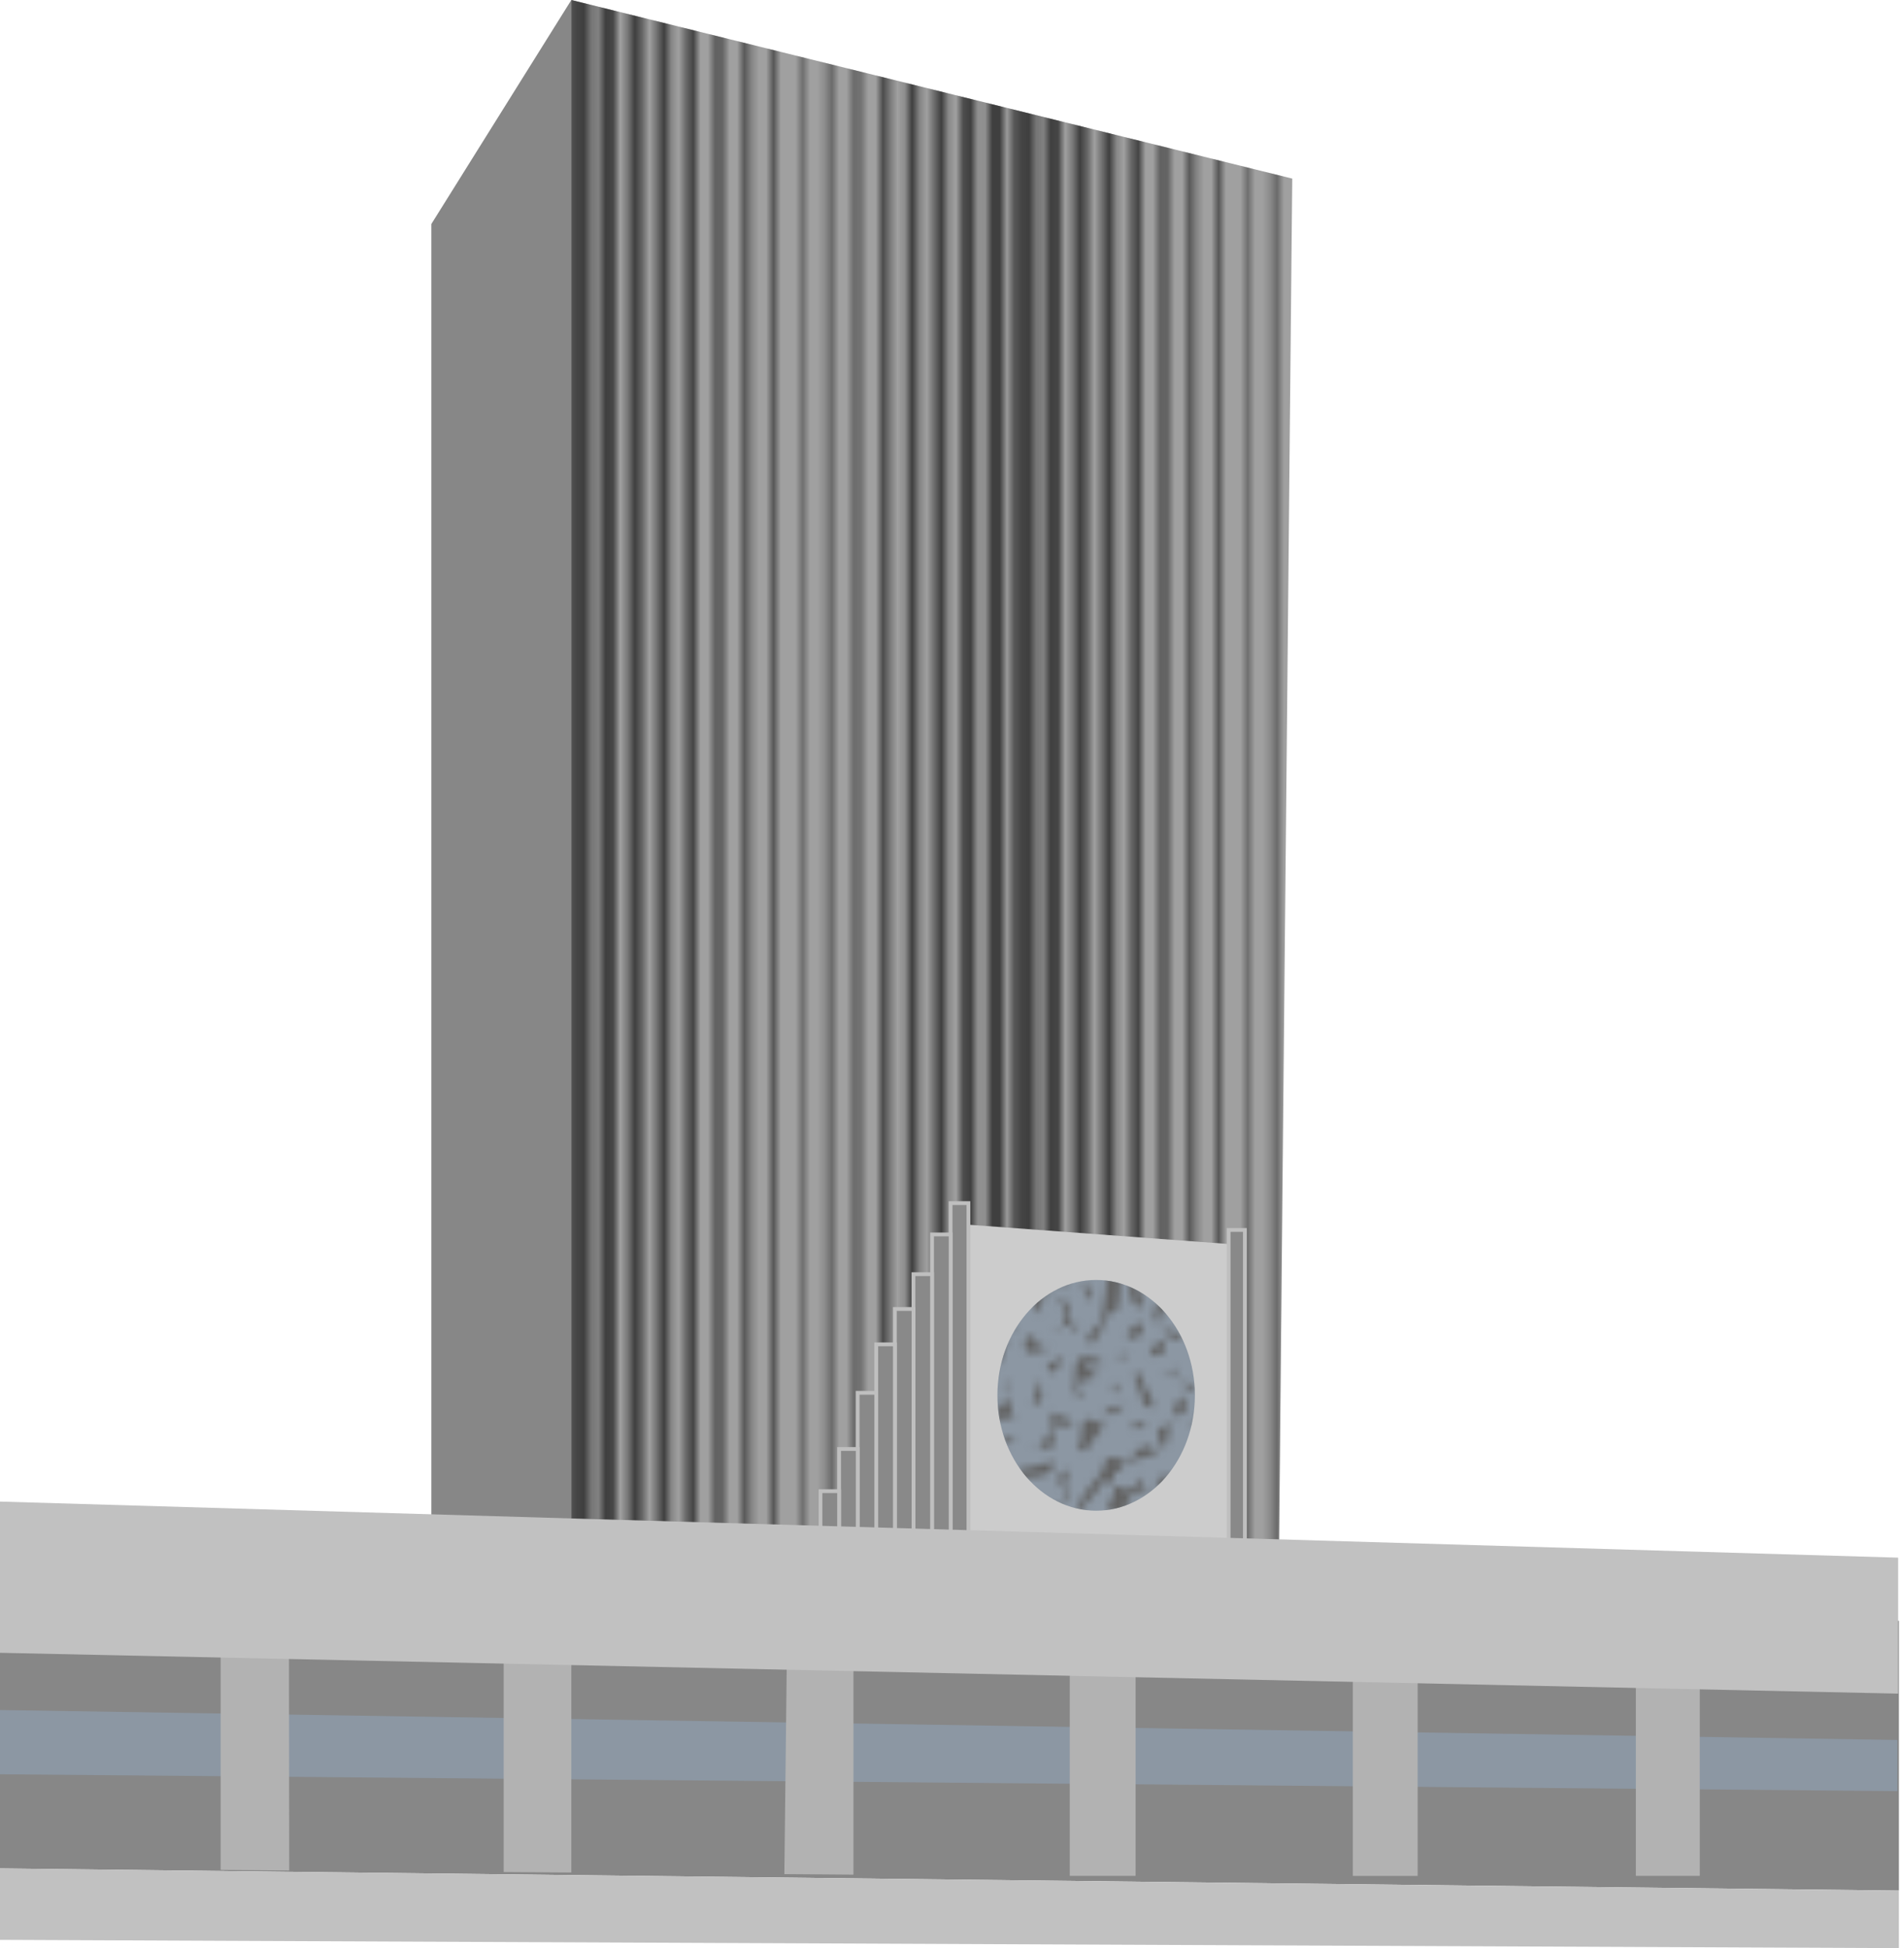 <svg id="Слой_1" data-name="Слой 1" xmlns="http://www.w3.org/2000/svg" xmlns:xlink="http://www.w3.org/1999/xlink" viewBox="0 0 250.51 256.34"><defs><style>.cls-1,.cls-10,.cls-11,.cls-3,.cls-4,.cls-5,.cls-6,.cls-7,.cls-8,.cls-9{fill:none;}.cls-2{fill:#636363;}.cls-10,.cls-11,.cls-3,.cls-4,.cls-5,.cls-6,.cls-7,.cls-8,.cls-9{stroke:#3f3f3f;}.cls-3{stroke-width:2.5px;}.cls-18,.cls-4{stroke-width:0.5px;}.cls-5{stroke-width:0.75px;}.cls-7{stroke-width:1.25px;}.cls-8{stroke-width:1.5px;}.cls-9{stroke-width:1.75px;}.cls-10{stroke-width:2px;}.cls-11{stroke-width:2.25px;}.cls-12{fill:#878787;}.cls-13{fill:#a0a0a0;}.cls-14{fill:url(#Undulating_Fine_Lines);}.cls-15{fill:#ccc;}.cls-16{fill:#8c97a3;}.cls-17{fill:url(#USGS_21_Intricate_Surface);}.cls-18{fill:#898989;stroke:#bfbfbf;stroke-miterlimit:10;}.cls-19{fill:#c1c1c1;}.cls-20{fill:#b2b2b2;}</style><pattern id="Undulating_Fine_Lines" data-name="Undulating Fine Lines" width="60.75" height="72" patternTransform="matrix(0.96, 0, 0, -0.96, -157.91, 807.17)" patternUnits="userSpaceOnUse" viewBox="0 0 60.75 72"><rect class="cls-1" width="60.75" height="72"/><rect class="cls-1" width="60.75" height="72"/><line class="cls-3" x1="60.75" y1="72" x2="60.75"/><line class="cls-4" x1="30.38" y1="72" x2="30.38"/><line class="cls-5" x1="26.58" y1="72" x2="26.58"/><line class="cls-6" x1="22.78" y1="72" x2="22.78"/><line class="cls-7" x1="18.98" y1="72" x2="18.98"/><line class="cls-8" x1="15.19" y1="72" x2="15.19"/><line class="cls-9" x1="11.39" y1="72" x2="11.39"/><line class="cls-10" x1="7.59" y1="72" x2="7.59"/><line class="cls-11" x1="3.8" y1="72" x2="3.8"/><line class="cls-3" y1="72"/><line class="cls-5" x1="34.17" y1="72" x2="34.17"/><line class="cls-6" x1="37.97" y1="72" x2="37.97"/><line class="cls-7" x1="41.76" y1="72" x2="41.76"/><line class="cls-8" x1="45.56" y1="72" x2="45.56"/><line class="cls-9" x1="49.36" y1="72" x2="49.36"/><line class="cls-10" x1="53.16" y1="72" x2="53.16"/><line class="cls-11" x1="56.95" y1="72" x2="56.95"/><line class="cls-3" x1="60.75" y1="72" x2="60.75"/><line class="cls-3" y1="72"/></pattern><pattern id="USGS_21_Intricate_Surface" data-name="USGS 21 Intricate Surface" width="54" height="54" patternTransform="matrix(0.96, 0, 0, -0.96, -164.46, 772.57)" patternUnits="userSpaceOnUse" viewBox="0 0 54 54"><rect class="cls-1" width="54" height="54"/><rect class="cls-1" width="54" height="54"/><path class="cls-2" d="M22.58-1.48c-.75-.5-1.31-4.69-2.06-5.25-.29-.22-.75-.69-.75-.94,0-.5-.27-.44-.27-.94,0-1-.74-2.31-2.12-2-.36.08-.67,1,1.38,2.15.22.12,0,.91.14,1.34,2,5.28,3.87,9.6,4.43,8.28Z"/><path class="cls-2" d="M28.33-2.49c-.16.48-.43.76-.43,1.24l-3.28-.68c-.89,1,1.12,1.39,2.49,2.05a23.29,23.29,0,0,0,2.71,1.42C29.62.45,28.65-1.17,28.33-2.49Z"/><path class="cls-2" d="M48.75-5.06a1,1,0,0,0-.5-1.32A.79.79,0,0,0,48-6.46c-.86-.13-2-.42-2-.86a3.33,3.33,0,0,0-2.47-3,14.87,14.87,0,0,0,5.17,5.37c.25.17,0,.94.15,1.35.66,1.33,2.65-.12,2.84,2.29,0,.23-.41.49-.66.74,2.11-.6,1.86,2.13,3.75,2.25V.18a3.62,3.62,0,0,1-2.26-.73C50.18-1.69,52.58-4.6,48.75-5.06Z"/><path class="cls-2" d="M3.94-6.56C3.59-4.56,6.59-.71,7.5.94A1.83,1.83,0,0,0,7.75-.75C7.37-2.75,5.12-4,5.14-6.6,4.58-7.54,4.64-8.16,3-8.06Z"/><path class="cls-2" d="M11.44-1.31A3.28,3.28,0,0,1,10.69.94,1,1,0,0,0,12,.44a.79.79,0,0,0,.08-.26A3.56,3.56,0,0,0,11.44-1.31Z"/><path class="cls-2" d="M2.25-1.13C.46-.89,2,.46,1.5,1.12,3.69,1,.93-.73,2.25-1.13Z"/><path class="cls-2" d="M13.6-2.2C15.25-1,15.86,2.71,17.75,3.5c-1.52-1.15-1.67-4.89-2.88-6.19C12.55-5.18,9.3-6.51,7.58-9.61c-.62-1.12.7-2.71-.83-3.71-.26,2.43-.23,5,1.66,6.56S11.61-3.69,13.6-2.2Z"/><path class="cls-2" d="M36.5-1.75c-.44-.49-1.18.08-1.32.68-.23,1-1.2,2.61-.08,3a3.77,3.77,0,0,1,3-.75C35.52,1.2,37.22-1,36.5-1.75Z"/><path class="cls-2" d="M44-2.45c.16-.3.75.1,1,.45-1.06.61.11,2.17-1.2,2.39-.48.08-1-.48-1.73-.38C42.65-1.09,43.36-1.32,44-2.45Z"/><path class="cls-2" d="M-5.25-5.06a1,1,0,0,0-.48-1.33A.92.92,0,0,0-6-6.47c-.86-.13-2-.42-2-.86a3.33,3.33,0,0,0-2.47-3A14.87,14.87,0,0,0-5.3-5c.25.17,0,.94.15,1.35.66,1.33,2.65-.12,2.84,2.29,0,.23-.41.49-.66.74C-.86-1.18-1.11,1.55.78,1.67V.17A3.62,3.62,0,0,1-1.48-.56C-3.82-1.69-1.42-4.6-5.25-5.06Z"/><path class="cls-2" d="M53.27,10.82c.83.31,1.72-.69,2.13-.5,2.15,1,2,3.57,4.67,1.39,0,0,.61.43.58.64-.12.76-.91,1.41-.6,2.25.21.58.8.7,1.41.9,1.86.62-.47,2.49,2.19,3.82.3.15.34,1.41,0,2-.79,1.26-2.34.79-3.63.83a3.56,3.56,0,0,1,3,1.5l-.75-1.5,3-1.5c-.5-.25-1.23-.41-1.38-.8-.35-.87.15-2.08-.25-2.89-.1-.2-1,.1-1.27-.15-1.22-1.43-.59-4-1.83-4.85-2-1.41-6-1-7-4.15-.17-.56,1.14-1.27,2-1.32s1.85.68,2.24,2.15a2,2,0,0,1,.81-2.09C60.06,6,60,9,61.49,8.55a1.4,1.4,0,0,0,.66-1.33,1.65,1.65,0,0,0-1.37-.71c-.25,0-.59.62-.71.56-1.54-.66-3.58-.47-4.47-2.18a3.43,3.43,0,0,1-.07-1.46c-.82,0-2.15-.29-2.06.73s1,2,.46,3c-.21.41-.9.55-1.4.8Z"/><path class="cls-2" d="M54.75,19.87c-1.59-.17-.68.91-.75,1.5Z"/><path class="cls-2" d="M54.38,44.62c-.1-2.45-.17-1.65-2.62-2.44.5.25,2,1,2.1,1.32.24.78-.09,1.14.32,1.84-.19.75-1.48.75-.8,1.78,1,1.53.21,3.75,2.13,4.53.43.18.24-.47.74-.47C56.25,49.12,54.47,46.84,54.38,44.62Z"/><path class="cls-2" d="M52.5,16.69c.52,1.46,1.83,1.35,3,1.5C54.77,17.15,53.6,17,52.5,16.69Z"/><path class="cls-2" d="M5.63,24.94a2.3,2.3,0,0,0-.74,0,5,5,0,0,0,1.5,2.25c.25-.5.75-1.08.62-1.46S6.16,25.11,5.63,24.94Z"/><path class="cls-2" d="M22.58,52.52c-.75-.5-1.31-4.69-2.06-5.25-.29-.22-.75-.69-.75-.94,0-.5-.27-.44-.27-.94,0-1-.74-2.31-2.12-2-.36.08-.67,1,1.38,2.15.22.12,0,.91.14,1.34,2,5.28,3.87,9.6,4.43,8.28Z"/><path class="cls-2" d="M14.26,44c-.72.24-1.69,1.07-1.59,1.32.92,2.33,1.82,3.3,2.75,3.34s-1.22-1.44-1.7-2.47,1.94-2.47,1.52-3.09S14.78,43.43,14.26,44Z"/><path class="cls-2" d="M12,42.94c-.58-1.92-.39-2.11-3-3,.76.23.56-.06.75,2.25C9.77,42.48,11.5,42.69,12,42.94Z"/><path class="cls-2" d="M9.73,33.94c-.21-.52-.45-1.32-.75-1.35-2-.18-2.4-1.71-3-3.16,1.3-.36,2.23-1.66,3.75-1.5-.7-.4-1.49-1.13-2.17-.64-.25.18,0,1.18-.13,1.24-2.87,1-2.15,3.14-.58,4.52.16.14,1-.64,1.3-.48,1.26.71-.48,4.55.83,3.61.65-.7,1.68-1.45,2.83.12.5.68.17,1.88.17,2.88.38.75,2.06.32,2.1-.75C14.19,35.85,10.64,36.24,9.73,33.94Z"/><path class="cls-2" d="M18.74,36.2c-.23-.29-.49-.68-.74-.68s-.5.42-.75.67c.5.25,1.32.47,1.34.76.12,1.46-.23,3.15-2.09,3.74C19.54,41.6,20.38,38.26,18.74,36.2Z"/><path class="cls-2" d="M21.92,34.67c.31,3.9-.55,6,3.58,4.51.94-1.31-1.82-.21-2.12-.82-.15-.31,1.68-1,1.55-1.43s-2.11-.39-2.35-.8c-.43-.75.25-1.5.66-2.2C22.75,34.19,21.91,34.46,21.92,34.67Z"/><path class="cls-2" d="M26.21,34c-.12,0-.46.4-.71.65.8.43,1.3,2.11,2.08,1.33S27,33.75,26.21,34Z"/><path class="cls-2" d="M15.5,27.25c-.44-.49-1.18.08-1.32.68-.23,1-1.2,2.61-.08,3a3.77,3.77,0,0,1,3-.75C14.52,30.2,16.22,28,15.5,27.25Z"/><path class="cls-2" d="M31,37.87c2.79.38,3,2.78,4.58,4.23.27.26,1-.08,1.35.17a2.86,2.86,0,0,1,.82,2.92c1.25-1.66,2.63.62,3.55-.19,1.68-1.53,1.51-4,4-5-.39-1.91-2.09-2.94-3-4.5.81,2.63,2.84,5.43-.75,6.75.25.25.67.5.67.75a1.7,1.7,0,0,1-.71,1.39,2.25,2.25,0,0,1-2.84-.7c-.95-1.77-1.52-1.91-2.9-3.18-.67-.61,0-2.41-1-3.51-.25.25-.63.83-.73.65-1-1.78-2.27-1.59-2.64-.46Z"/><path class="cls-2" d="M30.43,41.68h0c-.2.15-1.26-.41-1.27-.69-.08-1.62-.38-3.28-2.41-3,2.41,2,3.1,4.92,4.41,7.55.44.9-2.66,3.14-1.41,3.89L32,48.5c.65.7,1.42,1.16,3,0-1.07,0-2.33.2-2.89-.81-.93-1.69-.11-2.58-.27-4.43,0-.29-1.07-.42-1.22-.81A2.49,2.49,0,0,1,30.43,41.68Z"/><path class="cls-2" d="M28.33,51.51c-.16.48-.43.76-.43,1.24l-3.28-.68c-.91,1,1.1,1.4,2.48,2.06a23.15,23.15,0,0,0,2.7,1.42C29.62,54.45,28.65,52.83,28.33,51.51Z"/><path class="cls-2" d="M38.25,12.94c.48,1.06,1.43.7,2.25.75C40,12.75,39.14,12.77,38.25,12.94Z"/><path class="cls-2" d="M47.57,51.93c-.45-4.31-.57,0-.82,0,.71.28,1.75.25,1.5,1.5A4.85,4.85,0,0,1,47.57,51.93Z"/><path class="cls-2" d="M48.75,48.94a1,1,0,0,0-.48-1.33.92.92,0,0,0-.27-.08c-.86-.13-2-.42-2-.86a3.33,3.33,0,0,0-2.47-3A14.87,14.87,0,0,0,48.7,49c.25.17-.05.94.15,1.35.66,1.33,2.65-.12,2.84,2.29,0,.23-.41.49-.66.74,2.11-.6,1.86,2.13,3.75,2.25v-1.5a3.62,3.62,0,0,1-2.26-.73C50.18,52.31,52.58,49.4,48.75,48.94Z"/><path class="cls-2" d="M50.94,43c-.2-.91-.59-2-1.47-2.12-.7-.13-1.47-1.07-2.22,1.36,2.33-.74,3,1.21,3.75,3A10.48,10.48,0,0,0,50.94,43Z"/><path class="cls-2" d="M47.32,35.4a3.47,3.47,0,0,1-.07-1.47,2.4,2.4,0,0,0-.58,2.87c.28.37,1.33.12,2.08.12A6.89,6.89,0,0,1,47.32,35.4Z"/><path class="cls-2" d="M34.75,31.69c0,.5.26,1.24.06,1.36-.77.48-1.91.32-2.91.42.28.23.52.55.83.62.87.22,1.72-.87,2-.69,2,1.12,4.17,4.7,5.79,6.33.23-.28-1-2.6-1-2.67C37.74,34.82,36.48,33.85,34.75,31.69Z"/><path class="cls-2" d="M38.78,29.77c-.66.43-2,.4-1.35,1.47,1.29,2.16,4.12,2.18,5.88,3.83.44-2.11,3.16-1.61,4.42-3.07.25-.3,0-.93.12-1.42.18-.77.21-1.76,1.46-1.51l-.75-.75c-1.33,2-1.62-.22-3,0,.5.25,1.25.41,1.37.79a3.38,3.38,0,0,1-.65,3.67c-.41.37-1.11.81-1.39.65-.9-.51-1-1.74-.83-2.86-1.22,1.13-1.79,3.79-3.62,2.77a10.48,10.48,0,0,1-2.14-2.22c-1.09-1.33,2.43-.94,2-2.81A9.55,9.55,0,0,1,38.78,29.77Z"/><path class="cls-2" d="M31.85,29.49c.14-.18,1,.3,1.25.09.46-.47,1.83-1.12,2-1.86.44.34,1.17.66,1.18,1,0,1-2.46,1.16-3.88,1.65a2.07,2.07,0,0,0-1.21,1.94C31.35,31.36,31.29,30.2,31.85,29.49Z"/><path class="cls-2" d="M28.41,29.91c.49-1.61-.84-1.1-1.41-.16-.37.94-.92,3.74,1.5,3.85.24,0,.5-.41.75-.66C28.72,32.49,26.7,35.5,28.41,29.91Z"/><path class="cls-2" d="M3.94,47.44c-.35,2,2.65,5.84,3.56,7.5a1.83,1.83,0,0,0,.25-1.69c-.38-2-2.63-3.25-2.61-5.85-.56-.94-.5-1.56-2.14-1.46Z"/><path class="cls-2" d="M1.25,39.62c2.29,1.26,0,1.4,2.69,2.56,1.31-.38,1.6-2,1.69-3.38,0-.32-.37-1.38-.37-1.88l-.75,1.5c-.26.51-.45,1.78-.62,1.81A3.91,3.91,0,0,1,1.25,39.62Z"/><path class="cls-2" d="M17.13,51.62v1.5a3.28,3.28,0,0,1,2.25-.75Z"/><path class="cls-2" d="M3.84,32.59c.5-1.59-.84-1.09-1.4-.15-.37.94-.92,3.74,1.5,3.85.24,0,.49-.41.75-.66C4.16,35.17,2.13,38.18,3.84,32.59Z"/><path class="cls-2" d="M-.73,10.82c.83.31,1.72-.69,2.13-.5,2.15,1,2,3.57,4.67,1.39,0,0,.61.43.58.64-.12.76-.91,1.41-.6,2.25.21.58.8.7,1.41.9,1.86.63-.46,2.5,2.19,3.83.3.15.34,1.41,0,2-.79,1.26-2.34.79-3.63.83a3.56,3.56,0,0,1,3,1.5l-.75-1.5,3-1.5c-.5-.25-1.23-.41-1.38-.8C9.54,19,10,17.78,9.64,17c-.1-.2-1,.1-1.27-.15-1.22-1.43-.59-4-1.83-4.85-2-1.41-6-1-7-4.15-.17-.56,1.14-1.27,2-1.32s1.85.68,2.24,2.15a2,2,0,0,1,.81-2.09C6,6,5.92,9,7.46,8.5a1.4,1.4,0,0,0,.66-1.33,1.65,1.65,0,0,0-1.37-.71c-.25,0-.58.62-.71.56C4.5,6.36,2.46,6.55,1.57,4.84A3.43,3.43,0,0,1,1.5,3.38c-.82.05-2.15-.29-2.06.73s1,2,.46,3c-.21.41-.9.55-1.4.8Z"/><path class="cls-2" d="M10.21,3.37c.39.14.54.88.79,1.38L12.5,4c1.33,3.25,3.59,7.42,7.5,7.5V10a2.06,2.06,0,0,1-2.13-.82C17.19,8,19.42,7.31,17.75,5.5c0,1.3.41,3.13-.83,3.5-1.5.45-2.48-1.86-2.17-3.5-.5,0-1.27.13-1.36-.07-.92-2-3.3-2.38-3.89-4.43C8.27,2.35,6.11,2.65,5.75,4.75,7.58,5.24,8.58,2.78,10.21,3.37Z"/><path class="cls-2" d="M.75,19.87c-1.59-.17-.68.91-.75,1.5Z"/><path class="cls-2" d="M4.62,20a2.7,2.7,0,0,0,.63-2.34c-.5.25-1.34.51-1.33.74C4,20,2.42,21.23,3,22.87,4,22.14,4,20.84,4.62,20Z"/><path class="cls-2" d="M.75,24.37c-.21,1.67,1.11.28,1.5.75Z"/><path class="cls-2" d="M14.33,22.87c-.13-2.54,1.82-4,3.67-5.25A3.28,3.28,0,0,1,15.74,19c-.23,0-.49-.57-.74-.57-.5,0-1.31.38-1.34.68-.13,1.45-.78,2.94.45,4.59.16.21-.36.9-.61,1.4L12,24.35l-1.5,3c2.28-.32,2.59-3,4.5-3.75C14.75,23.37,14.34,23.13,14.33,22.87Z"/><path class="cls-2" d="M19.14,19.41c1.27-.13,1.25.95,1.25,1.64s-.45,1,1.18,2.58c.32.31.38,1.38.72,2.12l.82-.68c-.47-.3-1.15-.51-1.32-.93-.24-.64.32-1.66,0-2.08C21.2,21.36,20,21,20,19.48c0-.23.66-.53.62-.63a6,6,0,0,1-.35-3.1C18.71,16.62,19.24,18.11,19.14,19.41Z"/><path class="cls-2" d="M26.47,22.22c-1.25-1.56-2.87.09-3.77-1.91,1.31.46.53-.35,3-.78-.06.56-.29,1.4-.09,1.52,2.43,1.4,1.17,4.49,3,6.39l-1,.23a9,9,0,0,0-.93-3.07C24.91,23.47,27.55,23.57,26.47,22.22Z"/><path class="cls-2" d="M21.15,13.31c-1.82,1.47-1.77-.4-3.15-.18l.75,1.5c1.28-1.66,2.58.61,3.57-.21C23.12,13.76,21.38,13.12,21.15,13.31Z"/><path class="cls-2" d="M22.63,9.29c0-.28-1-.4-1.23-.81-1-2.16-.33-2.76.74-4.43a1,1,0,0,0-1.33.49.84.84,0,0,0-.08.27C20.52,6.07,21.32,6,20,7.25c-.38.37,1.33,1.34,1.65,2.18.62,1.61,1.95,2.09,2.79,3.51.29.49,1.27-.17,1.19-.63C25.35,10.62,22.81,12.87,22.63,9.29Z"/><path class="cls-2" d="M23,46c-.41.28.31.92.89,1.18.65-1.5,3.21-.43,3.24-2.14,0-.63-.94-1.18-1-2.08C24.74,44,24.56,44.93,23,46Z"/><path class="cls-2" d="M29.25,13.5c.75-1.64-1.22-1-1.51-1.83C26.67,13.58,29.61,12.17,29.25,13.5Z"/><path class="cls-2" d="M31.09,12.71,32.6,12c.24.5.75,1.11.6,1.45-1,2.15.31,4.38,1,6.37a1.59,1.59,0,0,1,2.13.72l0,.09c.92,1.8,2.85,4.58,3,6.69-.55-.11-1.41-.11-1.48-.37C37,23.74,34.33,18.8,30.75,18c-.12,0-.21-.62-.11-.93.28-.85,1.47-.86,1.75-1.42C32.93,14.58,31.79,13.62,31.09,12.71Z"/><path class="cls-2" d="M29.37,22.12c.12-.49-.3-1.11.24-1.64.88,2.17.92,4.64,3.28,6.27-.95.67-1.59-.12-2.32-.49C31.71,24.5,28.9,23.94,29.37,22.12Z"/><path class="cls-2" d="M33.81,7.09c-.59-1.15,1.46-2.89,2.13-2.73a2,2,0,0,1,1.7,2.26,2.19,2.19,0,0,1-.14.5C40.57,7,44.3,3.85,41.81,1.3,41.28.76,40,1.47,39,1.87A2.74,2.74,0,0,1,41.25,5a2.44,2.44,0,0,1-.14.53A2.16,2.16,0,0,1,39,6.4c-2-.15-1.12-2-2.28-3a2.33,2.33,0,0,0-1.46-.69c-.87.07-1.55.89-2.32,1.27-.31.15-1.1-.25-1.34-.67a1.53,1.53,0,0,1,.49-2.11l.17-.09C31,.85,30.79,2,30.92,2.57c.32,1.37,2.83,1.19,2.77,3,0,1-.71,1.86-2.18,2.25,3.29-.7,2.51,2.94,4.86,3.74,1.49.51.78-.81.64-1.37C36.63,8.8,34.48,8.4,33.81,7.09Z"/><path class="cls-2" d="M38.76,16.33a7.7,7.7,0,0,1-1.51-.71c1.21.85,0,2.11,2.14,3.21.5.27.3,1.51-.64,2l.75.75c-.34-1.84.4-3.52.75-5.25A6.19,6.19,0,0,1,38.76,16.33Z"/><path class="cls-2" d="M44.17,19.62a4,4,0,0,0-.67-1.5c-.25.25-.7.6-.65.7a5.86,5.86,0,0,1,.65,3.05A7.69,7.69,0,0,0,44.17,19.62Z"/><path class="cls-2" d="M43.12,25.33c-1.27-.32-1.38.83-1.38,1.48s.82,1.14,1.29.66,0-1.7,2.34-1.41C44.62,25.81,43.91,25.53,43.12,25.33Z"/><path class="cls-2" d="M47.12,24.87c-.7-.8-1-3-2-2S46.24,24.24,47.12,24.87Z"/><path class="cls-2" d="M47.08,4.91c-.22-.94-.5-2.77-2-2.14-.18.07-.06.85-.06,1.36,1.27-.07,2.73.32,2.83,2.26,0,.22-1.11.42-1.18.77-.15.69-1.08,1.47,1.35,2.22C47,8,47.44,6.41,47.08,4.91Z"/><path class="cls-2" d="M.38,44.62C.27,42.18.2,43-2.25,42.19c.5.25,2,1,2.1,1.32.24.78-.09,1.14.32,1.84-.17.74-1.48.74-.79,1.77,1,1.53.21,3.75,2.13,4.53.43.18.24-.47.74-.47C2.25,49.12.47,46.84.38,44.62Z"/><path class="cls-2" d="M48.54,19.84c.31,3.9-.55,6,3.58,4.51.94-1.31-1.81-.21-2.11-.82-.15-.31,1.68-1.05,1.55-1.43s-2.11-.39-2.35-.8c-.43-.75.25-1.5.66-2.2C49.37,19.35,48.53,19.62,48.54,19.84Z"/><path class="cls-2" d="M46.88,15.37c-1.29.19-1.34-.85-1.41-1.54,0-.23.61-.58.55-.69-.73-1.55-2.4-.54-3.65-.8.5,0,1.21-.16,1.38.08,1,1.38,2.83,3.57.87,5.17,1-1.23,3.15-.41,3.75-2.25A9.27,9.27,0,0,0,46.88,15.37Z"/><path class="cls-2" d="M43.3,8.35c-1.53-.07-3.27-.57-4.87-.19a3.5,3.5,0,0,0,1.31.75c.5,0,.52-.75.89-.62s.52,1.2.8,1.21c1.59.09,3,.78,4.49.91-.25-.5-.39-1.2-.8-1.4A4.26,4.26,0,0,0,43.3,8.35Z"/><path class="cls-2" d="M50.25,12c-.21-.45-1,.14-1.33.67,1.36.91-.14,3.23,1.54,3.57.62.12,1.33-.72,2.21-.57C52,14,51,13.68,50.25,12Z"/><path class="cls-2" d="M21.5,31.27c-1.29.19-1.34-.85-1.41-1.53,0-.22.61-.58.56-.69-.73-1.55-2.4-.54-3.65-.8.5,0,1.21-.16,1.38.08.95,1.38,2.83,3.57.87,5.17,1-1.23,3.15-.41,3.75-2.25A10.73,10.73,0,0,0,21.5,31.27Z"/><path class="cls-2" d="M16.5,23.25c.52,1.46,1.83,1.35,3,1.5C18.77,23.71,17.6,23.54,16.5,23.25Z"/><path class="cls-2" d="M2.39,27.29c-.13-.05-.46.4-.71.65C2.49,28.36,3,30,3.76,29.27S3.19,27,2.39,27.29Z"/><path class="cls-2" d="M2.25,15c.48,1.06,1.43.7,2.25.75C4,14.82,3.14,14.84,2.25,15Z"/><path class="cls-2" d="M27.35,15.39c-.46-.46-.43-.61-.74-.72-.84-.3-1.53.3-2.23.7,2.57-.54,3.59,1.54,3,3.75.5-.25,1.33-.5,1.33-.75C28.71,17.37,27.94,16.38,27.35,15.39Z"/><path class="cls-2" d="M40.24,47.72c-.46-.46-.44-.61-.74-.72-.84-.3-1.53.3-2.23.7,2.57-.54,3.59,1.54,3,3.75.5-.25,1.33-.5,1.33-.75C41.6,49.7,40.83,48.7,40.24,47.72Z"/><path class="cls-2" d="M15.75,14.25A3.28,3.28,0,0,1,15,16.5a1,1,0,0,0,1.32-.5.79.79,0,0,0,.08-.26A3.56,3.56,0,0,0,15.75,14.25Z"/><path class="cls-2" d="M11.44,52.69a3.28,3.28,0,0,1-.75,2.25,1,1,0,0,0,1.32-.5.79.79,0,0,0,.08-.26A3.56,3.56,0,0,0,11.44,52.69Z"/><path class="cls-2" d="M-1.5,16.69c.5,1.46,1.83,1.31,3,1.5C.77,17.15-.4,17-1.5,16.69Z"/><path class="cls-2" d="M2.25,52.87c-1.79.24-.25,1.59-.75,2.25C3.69,55,.93,53.27,2.25,52.87Z"/><path class="cls-2" d="M54.6,31.71c-.14-.87-1.78-1.1-1.84-1.55-.21-1.85-.9-2.23-1.77-3.72-.25.25-.67.5-.67.75,0,1,1.47,1.57,1.77,2.39.88,2.45.71,6.23,1.27,7.17.17-.09,1.36,1.25,1.75,1.62Z"/><path class="cls-2" d="M13.6,51.8c1.65,1.2,2.27,4.91,4.15,5.7-1.52-1.15-1.67-4.89-2.88-6.19-2.32-2.49-5.58-3.82-7.29-6.92-.62-1.12.7-2.71-.83-3.71-.26,2.43-.23,5,1.66,6.56S11.61,50.31,13.6,51.8Z"/><path class="cls-2" d="M34,52.74c-.7-.8-1-3-2-2S33.12,52.11,34,52.74Z"/><path class="cls-2" d="M36.5,52.25c-.44-.49-1.18.08-1.32.68-.23,1-1.2,2.61-.08,3a3.77,3.77,0,0,1,3-.75C35.52,55.2,37.22,53,36.5,52.25Z"/><path class="cls-2" d="M44,51.55c.16-.3.75.1,1,.45-1.06.61.11,2.17-1.2,2.39-.48.08-1-.48-1.73-.38C42.65,52.91,43.36,52.68,44,51.55Z"/><path class="cls-2" d="M20.75,41c.52,1.46,1.83,1.35,3,1.5C23,41.46,21.85,41.29,20.75,41Z"/><path class="cls-2" d="M51,38.25c.48,1.06,1.43.7,2.25.75C52.73,38.07,51.89,38.09,51,38.25Z"/><path class="cls-2" d="M55.5,3.37c-.82,0-2.15-.29-2.06.73s1,2,.46,3c-.21.41-.9.55-1.4.8-.81-2.28-3.32-3.35-3.8-6-.14-.77-.51-2.11-1.28-1.34s1.1,1,1.12,1.34c.16,2.92,1.88,4.95,3.78,6.91.38.39,0,1.65,1,2,.83.31,1.72-.69,2.13-.5L55.34,10a3.66,3.66,0,0,1-1.84-2.2c-.17-.56,1.14-1.27,2-1.32Z"/><path class="cls-2" d="M26.75,47.5A3.28,3.28,0,0,1,26,49.75a1,1,0,0,0,1.32-.5A.73.73,0,0,0,27.4,49,3.6,3.6,0,0,0,26.75,47.5Z"/><path class="cls-2" d="M24.23,31.09c1.68,0,.12-1.14.52-1.59Z"/><path class="cls-2" d="M50.25,32.25a3.28,3.28,0,0,1-.75,2.25,1,1,0,0,0,1.32-.5.79.79,0,0,0,.08-.26A3.56,3.56,0,0,0,50.25,32.25Z"/><path class="cls-2" d="M43.75,46.5a3.33,3.33,0,0,0,1.06,2.12,1,1,0,0,1-1.38-.31,1.28,1.28,0,0,1-.11-.24A3.58,3.58,0,0,1,43.75,46.5Z"/><path class="cls-2" d="M9.26,51.08C10,49.44,8,50,7.75,49.25,6.67,51.16,9.62,49.75,9.26,51.08Z"/><path class="cls-2" d="M35.5,45c-1.59-.17-.68.91-.75,1.5Z"/><path class="cls-2" d="M26,3.65c1.26.34.89,1.31.69,2-.07.22-.79.29-.78.42.05,1.71,2,1.45,3,2.18-.46-.2-1.18-.33-1.24-.62-.32-1.64-1.19-4.4,1.25-5.09-1.37.75-3.06-.87-4.33.58A10.44,10.44,0,0,0,26,3.65Z"/><path class="cls-2" d="M11.25,29.5c-1.59-.17-.68.91-.75,1.5Z"/><path class="cls-2" d="M13.5,35c.48,1.06,1.43.7,2.25.75C15.23,34.82,14.39,34.84,13.5,35Z"/><path class="cls-2" d="M35,23.5c-1.59-.17-.68.91-.75,1.5Z"/><path class="cls-2" d="M30.48,9c.12.59-.28,1-.6,1.51.58.14,1.07-.13,1.12-.51S30.68,9.33,30.48,9Z"/><path class="cls-2" d="M25.07,8.74c-.45-4.31-.57,0-.82,0C25,9,26,9,25.75,10.25A4.9,4.9,0,0,1,25.07,8.74Z"/><path class="cls-2" d="M9.59,14.75c2.51.76.26,1.37,3.16,2,1.21-.64,1.16-2.27,1-3.65,0-.32-.65-1.27-.75-1.76L12.57,13c-.14.55-.07,1.84-.24,1.9A3.86,3.86,0,0,1,9.59,14.75Z"/><path class="cls-2" d="M10.34,8.27c.35-1.27,1.41-.79,2-.47a.8.8,0,0,1-.06,1.45c-.65.18-1.49-.83-2.38,1.34A17.22,17.22,0,0,1,10.34,8.27Z"/><path class="cls-2" d="M-5.25,48.94a1,1,0,0,0-.48-1.33A.92.92,0,0,0-6,47.53c-.86-.13-2-.42-2-.86a3.33,3.33,0,0,0-2.47-3,14.92,14.92,0,0,0,5.14,5.39c.25.17,0,.94.15,1.35.66,1.33,2.65-.12,2.84,2.29,0,.23-.41.49-.66.74,2.11-.6,1.86,2.13,3.75,2.25v-1.5a3.61,3.61,0,0,1-2.26-.74C-3.82,52.31-1.42,49.4-5.25,48.94Z"/><path class="cls-2" d="M.6,31.71c-.14-.87-1.78-1.1-1.84-1.55-.21-1.85-.9-2.23-1.77-3.72-.25.25-.67.5-.67.75,0,1,1.47,1.57,1.77,2.39C-1,32-1.19,35.81-.62,36.75-.45,36.66.74,38,1.13,38.37Z"/><path class="cls-2" d="M1.5,3.37c-.82,0-2.15-.29-2.06.73s1,2,.46,3c-.21.41-.9.55-1.4.8-.81-2.28-3.32-3.35-3.8-6C-5.44,1.13-5.81-.21-6.58.56s1.1,1,1.12,1.34c.16,2.92,1.88,4.95,3.78,6.91.38.39-.05,1.65,1,2,.83.31,1.72-.69,2.13-.5L1.34,10A3.66,3.66,0,0,1-.5,7.8c-.17-.56,1.14-1.27,2-1.32Z"/></pattern></defs><title>Монтажная область 1</title><g id="Layer_5" data-name="Layer 5"><rect class="cls-1" x="30.69" y="167.49" width="192.1" height="87.63"/><polygon class="cls-12" points="249.84 248.77 0 245.85 0 209.7 249.84 213.27 249.84 248.77"/><polygon class="cls-12" points="75.17 200.37 75.17 0 56.75 29.48 56.75 199.85 75.17 200.37"/><polygon class="cls-13" points="75.17 0 170.02 23.5 168.29 202.8 75.17 200.37 75.17 0"/><polygon class="cls-14" points="75.17 0 170.02 23.5 168.29 202.8 75.17 200.37 75.17 0"/><polygon class="cls-15" points="127.43 161.15 161.65 163.69 161.65 202.8 127.43 201.77 127.43 161.15"/><ellipse class="cls-16" cx="144.22" cy="183.6" rx="12.99" ry="15.18"/><ellipse class="cls-17" cx="144.22" cy="183.6" rx="12.99" ry="15.18"/><rect class="cls-18" x="125.07" y="158.31" width="2.35" height="43.46"/><rect class="cls-18" x="161.65" y="161.84" width="2.14" height="40.96"/><rect class="cls-18" x="122.63" y="162.43" width="2.45" height="39.34"/><rect class="cls-18" x="120.18" y="167.66" width="2.45" height="34.11"/><rect class="cls-18" x="117.74" y="172.24" width="2.45" height="29.53"/><rect class="cls-18" x="115.29" y="176.89" width="2.45" height="24.88"/><rect class="cls-18" x="112.84" y="183.27" width="2.45" height="18.5"/><rect class="cls-18" x="110.4" y="190.66" width="2.45" height="11.11"/><rect class="cls-18" x="107.95" y="196.21" width="2.45" height="5.56"/><polygon class="cls-16" points="0 225.01 249.64 228.95 249.64 235.68 0 233.46 0 225.01"/><polygon class="cls-19" points="249.84 256.34 0 255.25 0 245.85 249.84 248.77 249.84 256.34"/><polygon class="cls-20" points="38.05 246.12 29.03 246.05 29.03 217.95 38.02 218.11 38.05 246.12"/><polygon class="cls-20" points="75.17 246.39 66.27 246.33 66.27 218.6 75.17 218.76 75.17 246.39"/><polygon class="cls-20" points="112.29 246.67 103.2 246.6 103.51 219.25 112.29 219.39 112.29 246.67"/><rect class="cls-20" x="140.75" y="219.86" width="8.66" height="26.97"/><rect class="cls-20" x="177.99" y="220.34" width="8.53" height="26.5"/><rect class="cls-20" x="215.23" y="220.81" width="8.41" height="26.02"/><polygon class="cls-19" points="0 217.48 0 197.58 249.74 204.96 249.74 222.85 0 217.48"/></g></svg>